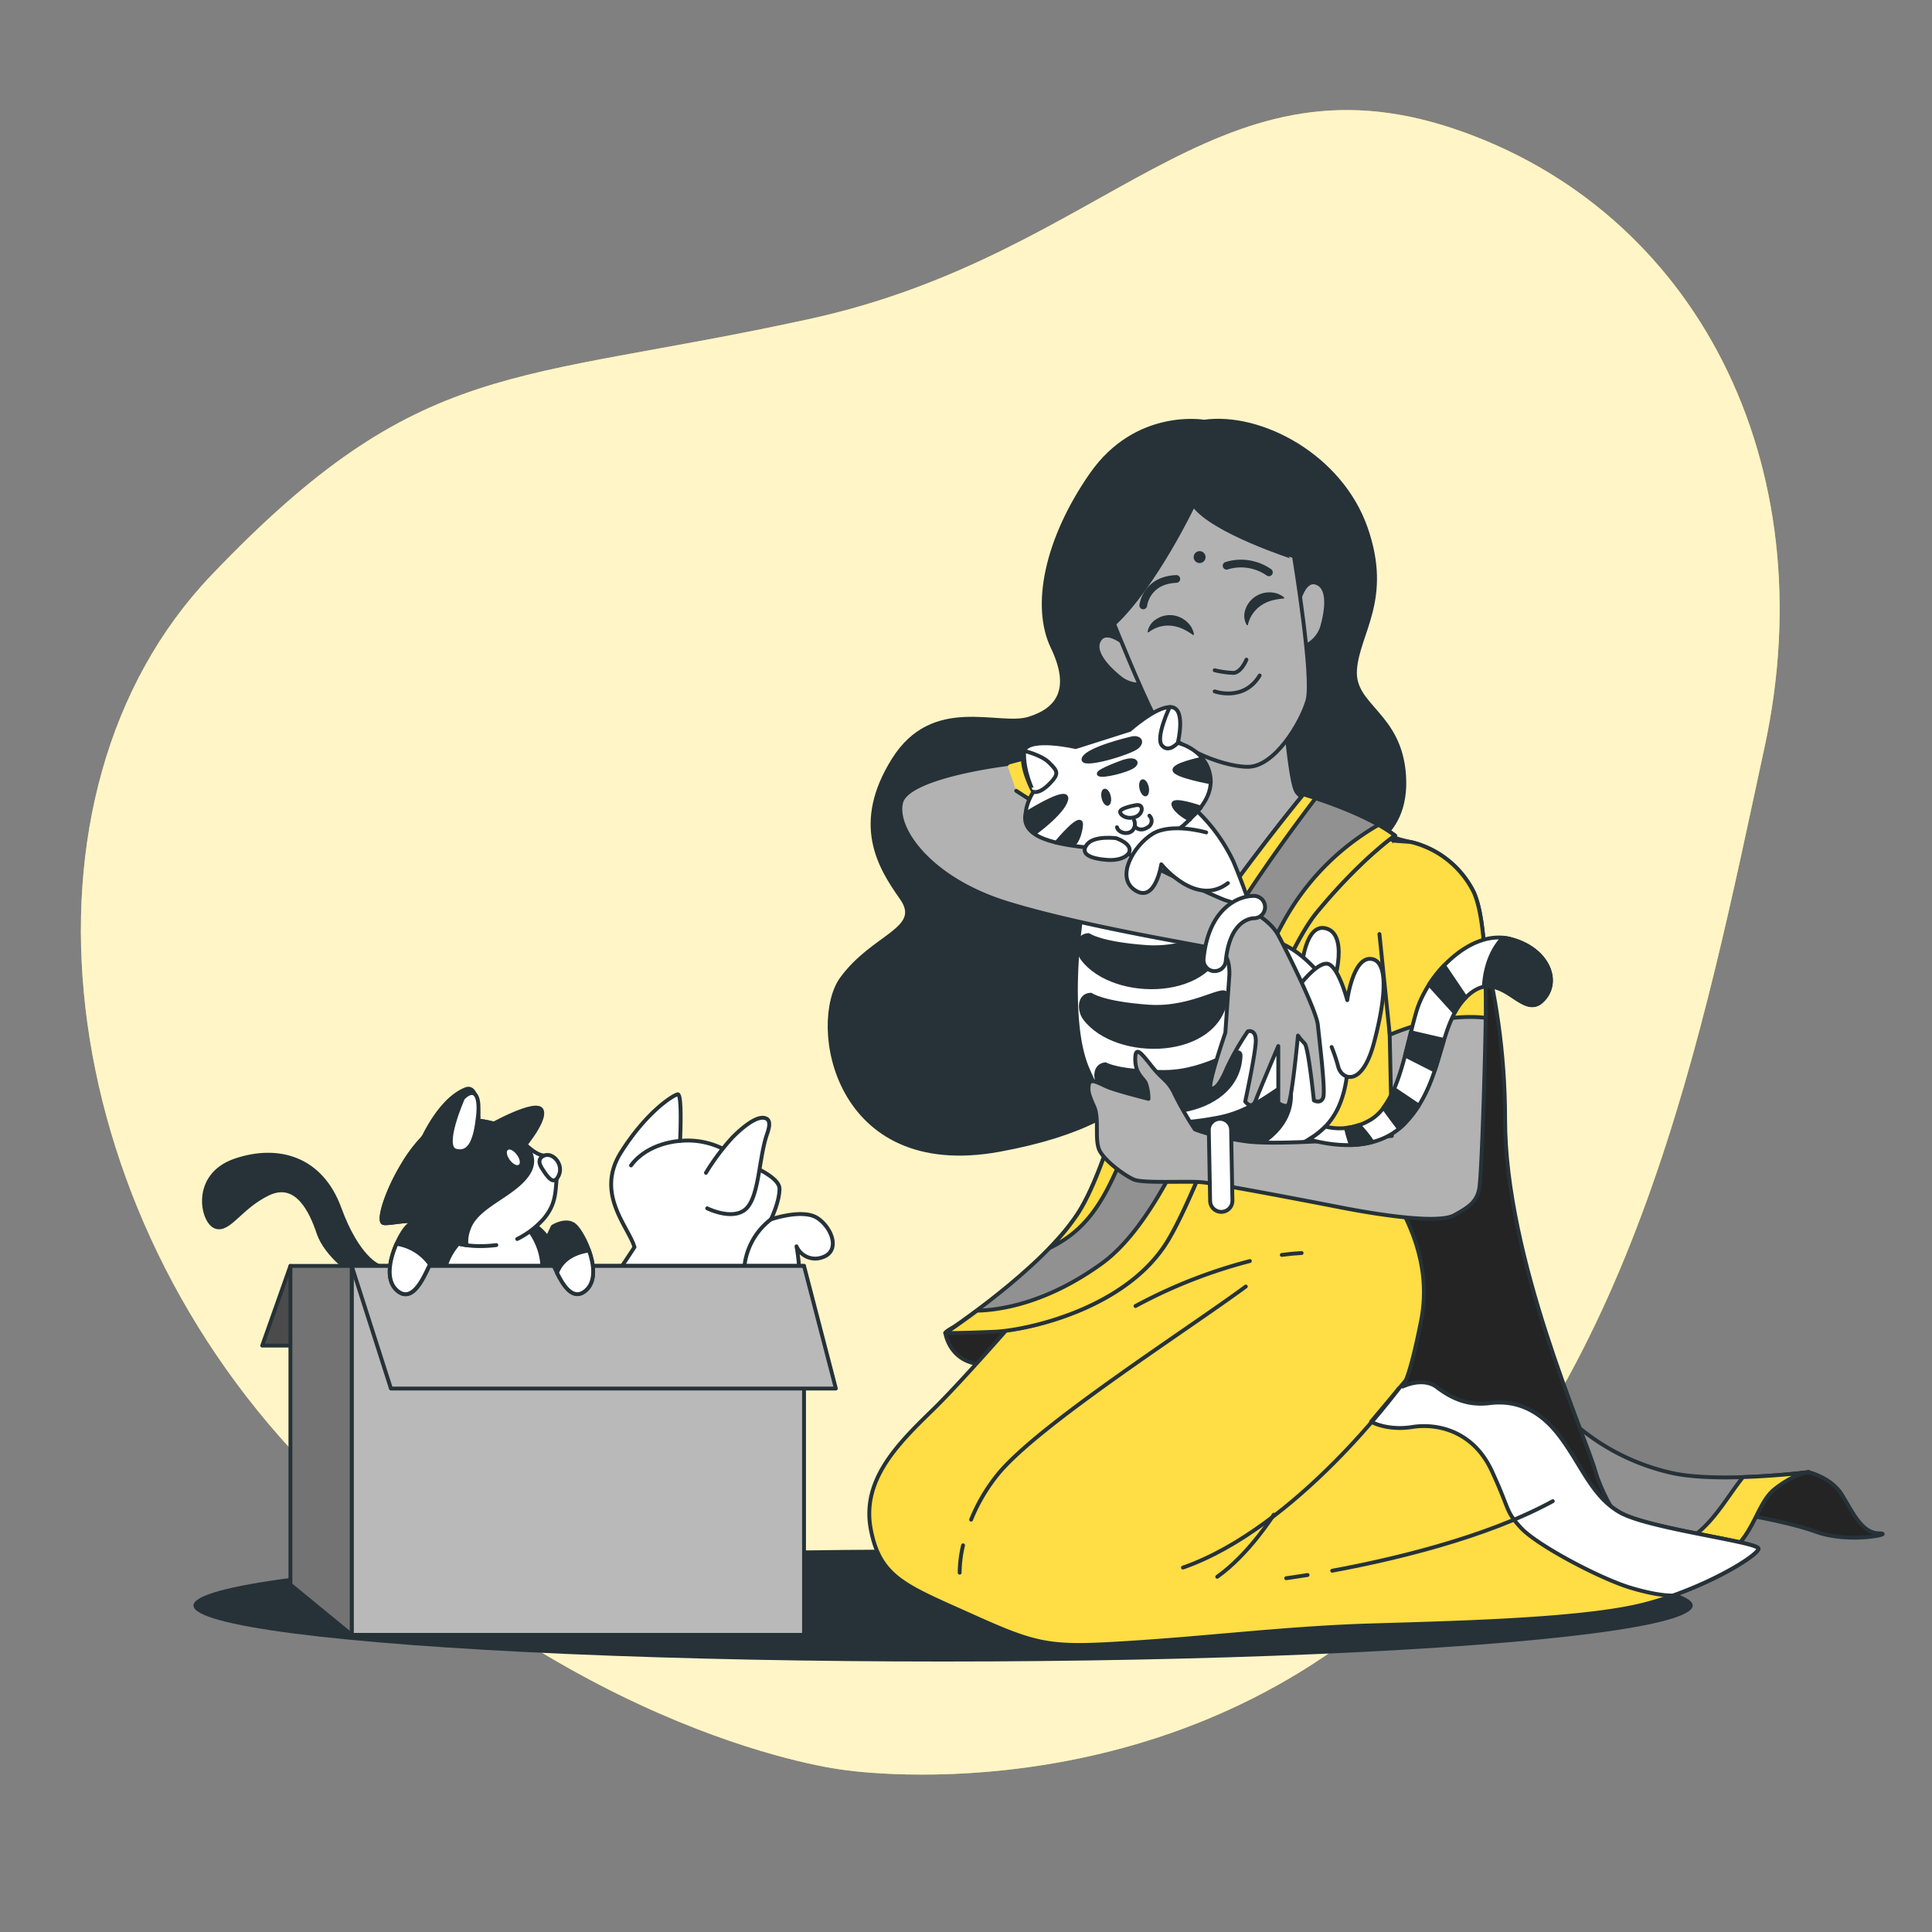 <svg xmlns="http://www.w3.org/2000/svg" viewBox="0 0 500 500"><rect x="0" y="0" width="500" height="500" fill="#808080" stroke="none"/><g id="freepik--background-simple--inject-24"><path d="M218,458s80,12.85,142.74-43.37,80-147.62,95.92-221.23S438.75,54.29,376.22,33.3s-89.57,32.39-166.7,49.25-100.59,9.5-154.8,66.28S13,313.27,81.69,381.75,218,458,218,458Z" style="fill:#FFDD44"></path><path d="M218,458s80,12.85,142.74-43.37,80-147.62,95.92-221.23S438.75,54.29,376.22,33.3s-89.57,32.39-166.7,49.25-100.59,9.5-154.8,66.28S13,313.27,81.69,381.75,218,458,218,458Z" style="fill:#fff;opacity:0.7"></path></g><g id="freepik--Floor--inject-24"><ellipse cx="244.07" cy="415.5" rx="194" ry="14.5" style="fill:#263238"></ellipse></g><g id="freepik--Character--inject-24"><path d="M468.11,381s5.84,1.37,8.58,5.83,5.15,10,9.61,10-7.55,2.74-16.13-.35-22.65-5.14-22.65-5.14S456.78,381.67,468.11,381Z" style="fill:#242424;stroke:#263238;stroke-linecap:round;stroke-linejoin:round"></path><path d="M422.46,401.23s12,6.18,21.62,2.4,10-14.07,15.11-18.19,8.92-4.46,8.92-4.46-24.37,3.09-36.38,0a57.43,57.43,0,0,1-22-10.64c-3.09-2.4-5.84-4.12-5.84-4.12s-1,11,4.12,20.94A33.27,33.27,0,0,0,422.46,401.23Z" style="fill:#919191;stroke:#263238;stroke-linecap:round;stroke-linejoin:round"></path><path d="M444.08,403.63c9.61-3.77,10-14.07,15.11-18.19,4.73-3.79,8.3-4.38,8.84-4.45-.84.1-8.39,1-16.93,1.28-4.07,5-7.41,11.62-13.59,15.84-10,6.84-22.27-2.28-22.27-2.28l-.23.28a31.66,31.66,0,0,0,7.45,5.12S434.47,407.41,444.08,403.63Z" style="fill:#FFDD44;stroke:#263238;stroke-linecap:round;stroke-linejoin:round"></path><path d="M378.52,228.92s11,24.71,11,60.75,20.59,81.35,23.34,91,11.67,20.59,11.67,20.59-23-2.4-36.73-9.61S355.07,379.25,355.07,359s-1.26-78.59-5.38-105.37,6.18-34.66,14.42-33.29S378.52,228.92,378.52,228.92Z" style="fill:#242424;stroke:#263238;stroke-linecap:round;stroke-linejoin:round"></path><path d="M468,381h0Z" style="fill:#FFDD44;stroke:#263238;stroke-linecap:round;stroke-linejoin:round"></path><path d="M244.66,344.94s1,8.24,10.64,8.24S269,339.1,270.06,336.7,246,342.53,244.66,344.94Z" style="fill:#242424;stroke:#263238;stroke-linecap:round;stroke-linejoin:round"></path><path d="M311.59,109.13s-17.51-3.09-29.18,13.73-15.1,34-10,44.62,1.72,16.13-6.18,18.53-24.71-5.83-35,10.64-3.78,27.46,2.06,35.7-7.21,9.61-15.45,20.94-2.06,52.17,40.85,44.28,45-26.77,47.71-44.28,16.13-31.58,30.89-30.89,27.12-5.49,26.09-21.63-13.39-17.85-12.7-27.46,9.27-18.19,2.75-36.72S326.35,107.07,311.59,109.13Z" style="fill:#263238;stroke:#263238;stroke-linecap:round;stroke-linejoin:round"></path><path d="M332.5,184.41s1.37,18.15,3.08,20.54,9.25,6.17,19.86,9.59,16.09,20.54,12.33,39.72-12,42.79-11,47.59,15.06,19.51,11,40S362,359.36,362,359.36s5.82-3.42,9.92-.34,8.22,4.8,13.7,4.11,12,.69,17.8,8.22,8.56,16.09,16.09,20.2,35.61,7.53,35.61,9.24-13.69,10.27-29.44,14.38S376,420,354.76,420.65s-40.4,3.08-61.63,4.45-24,1-41.43-6.85-24-9.93-26.36-22.59,7-22,16.09-30.82c8.37-8.09,39-42.45,42.8-51s6.84-15.41,8.56-20.2-6.51-26.36-10.62-41.09-1.37-24.3-1.37-24.3-18.49-6.85-25.33-16.44-2.06-12.67,9.24-15.41,20.2-2,26.36-2,15.41,3.08,17.12,3.08-1-10.27-1-10.27a38,38,0,0,0,12.66,2.74C326,189.89,332.5,184.41,332.5,184.41Z" style="fill:#FFDD44;stroke:#263238;stroke-linecap:round;stroke-linejoin:round"></path><path d="M335.58,205c-1.71-2.39-3.08-20.54-3.08-20.54s-6.5,5.48-12.67,5.48a38,38,0,0,1-12.66-2.74s2.73,10.27,1,10.27c-1.15,0-5.74-1.4-10.49-2.31-.34,5.49-1.58,36.45,13.15,40,12.09,2.88,23.32-12.33,30.79-26C338.52,207.53,336.39,206.09,335.58,205Z" style="fill:#b2b2b2;stroke:#263238;stroke-linecap:round;stroke-linejoin:round"></path><path d="M419.46,391.55c-7.53-4.11-10.27-12.67-16.09-20.2s-12.32-8.9-17.8-8.22-9.59-1-13.7-4.11c-3-2.27-7-1-8.84-.19a10.07,10.07,0,0,0,.8-1.62l-9,10.73s4.12,2.4,10.64,1.37,15.79,1,20.59,11.33,3.44,10.29,7.56,14.76,20.25,13,28.14,15.44c7,2.13,10.5,2.1,11.19,2.07,12.44-4.41,22.11-10.68,22.11-12.12C455.07,399.08,427,395.66,419.46,391.55Z" style="fill:#fff;stroke:#263238;stroke-linecap:round;stroke-linejoin:round"></path><path d="M251.32,393.29a46.24,46.24,0,0,1,6.79-11.57c10.11-12.65,49.13-37.57,64.3-48.77" style="fill:none;stroke:#263238;stroke-linecap:round;stroke-linejoin:round"></path><path d="M248.36,407a31.55,31.55,0,0,1,.88-7.07" style="fill:none;stroke:#263238;stroke-linecap:round;stroke-linejoin:round"></path><path d="M331.73,324.77c1.71-.23,3.43-.4,5.13-.49" style="fill:none;stroke:#263238;stroke-linecap:round;stroke-linejoin:round"></path><path d="M293.87,338a132,132,0,0,1,29.59-11.64" style="fill:none;stroke:#263238;stroke-linecap:round;stroke-linejoin:round"></path><path d="M362,359.36s-26.33,36-55.85,46.33" style="fill:none;stroke:#263238;stroke-linecap:round;stroke-linejoin:round"></path><path d="M329.66,392s-6.4,10.23-14.64,16.07" style="fill:none;stroke:#263238;stroke-linecap:round;stroke-linejoin:round"></path><path d="M344.78,406.5c14.56-2.69,39.42-8.34,57.08-18" style="fill:none;stroke:#263238;stroke-linecap:round;stroke-linejoin:round"></path><path d="M332.87,408.44s2.05-.27,5.53-.83" style="fill:none;stroke:#263238;stroke-linecap:round;stroke-linejoin:round"></path><path d="M361,216.22s-8.93,6.18-20.25,19.91S313,303.06,302.32,320.91s-36.73,23.34-45,23.68-12.7.35-12.7.35,25-16.48,34.32-30.89,14.42-46.69,28.15-67.62,30.2-40.85,30.2-40.85S352.78,210,361,216.22Z" style="fill:#919191;stroke:#263238;stroke-linecap:round;stroke-linejoin:round"></path><path d="M340.48,206.57c-1.93-.64-3.15-1-3.15-1s-16.47,19.91-30.2,40.85-18.88,53.2-28.15,67.62a59.67,59.67,0,0,1-7.32,8.93c9.27-4.48,13.63-11.61,18-21.75,5.46-12.6,21.13-50.82,30.84-66.24C327.69,223.6,336.41,211.91,340.48,206.57Z" style="fill:#FFDD44;stroke:#263238;stroke-linecap:round;stroke-linejoin:round"></path><path d="M302.32,320.91c10.64-17.85,27.12-71.05,38.45-84.78S361,216.22,361,216.22a40.56,40.56,0,0,0-4.26-2.74A64.85,64.85,0,0,0,331.94,239c-13.13,24-26.27,73.1-46.82,88-14.18,10.24-26.19,12.06-32.27,12.2-4.78,3.56-8.19,5.81-8.19,5.81s4.46,0,12.7-.35S291.68,338.76,302.32,320.91Z" style="fill:#FFDD44;stroke:#263238;stroke-linecap:round;stroke-linejoin:round"></path><path d="M335.58,157.71s1.37-8.22,5.14-6.85,2.39,8.22,1.37,11.64a8.22,8.22,0,0,1-4.45,4.79Z" style="fill:#b2b2b2;stroke:#263238;stroke-linecap:round;stroke-linejoin:round"></path><path d="M292.77,168.05s-5.91-5.87-8.17-2.56,2.85,8.07,5.69,10.25A8.19,8.19,0,0,0,296.7,177Z" style="fill:#b2b2b2;stroke:#263238;stroke-linecap:round;stroke-linejoin:round"></path><path d="M308.88,130.66s-9.93,20.88-20.55,30.81c0,0,6.85,17.12,10.62,24.31s17.12,12.67,24,12.67,13.7-11.3,15.41-17.12-3.42-37-3.42-37S313.67,137.51,308.88,130.66Z" style="fill:#b2b2b2;stroke:#263238;stroke-linecap:round;stroke-linejoin:round"></path><path d="M322.66,161.76a4.73,4.73,0,0,1-.36-4,6.4,6.4,0,0,1,2.48-3.3,6.66,6.66,0,0,1,3.85-1.16,7,7,0,0,1,1.93.31,6.42,6.42,0,0,1,1.77,1v.28a17.43,17.43,0,0,0-3.14.51,9.36,9.36,0,0,0-2.85,1.31,8.25,8.25,0,0,0-3.41,5.11Z" style="fill:#263238"></path><path d="M297,163.54a4.75,4.75,0,0,1,2.3-3.33,6.36,6.36,0,0,1,4-1,6.69,6.69,0,0,1,3.71,1.57,6.9,6.9,0,0,1,1.28,1.47,6.33,6.33,0,0,1,.71,1.91l-.17.22a18.25,18.25,0,0,0-2.75-1.63,9.74,9.74,0,0,0-3-.81,8.26,8.26,0,0,0-5.89,1.75Z" style="fill:#263238"></path><path d="M295.87,156.68s.68-6.51,8.56-6.85" style="fill:none;stroke:#263238;stroke-linecap:round;stroke-linejoin:round;stroke-width:2px"></path><path d="M317.44,146.41a12.62,12.62,0,0,1,10.95,1.71" style="fill:none;stroke:#263238;stroke-linecap:round;stroke-linejoin:round;stroke-width:2px"></path><path d="M314.36,173.46a24.32,24.32,0,0,0,4.79.68c2.05,0,3.42-3.42,3.42-3.42" style="fill:none;stroke:#263238;stroke-linecap:round;stroke-linejoin:round"></path><path d="M314.36,178.93s7.53,2.74,11.64-4.11" style="fill:none;stroke:#263238;stroke-linecap:round;stroke-linejoin:round"></path><path d="M312,144.18a1.54,1.54,0,1,1-1.54-1.54A1.54,1.54,0,0,1,312,144.18Z" style="fill:#263238"></path><path d="M336.83,250.76s.87-12.42,6.64-10.4,1.73,15.3,0,18.48S336.54,256,336.83,250.76Z" style="fill:#fff;stroke:#263238;stroke-linecap:round;stroke-linejoin:round"></path><path d="M307.38,207.74A44,44,0,0,1,319.22,223,166.06,166.06,0,0,1,326.15,243s6.93-.87,15.3,8.95,9.09,25.62,4.91,34.65c-7.22,15.59-30.6,12.41-42.15,11.54s-17.61-9.52-22.81-21.65-2.31-37.53-.58-44.46,2-12.41,0-19.34S293.24,198.21,307.38,207.74Z" style="fill:#fff;stroke:#263238;stroke-linecap:round;stroke-linejoin:round"></path><path d="M336.25,255.09s5.2-6.93,7.8-5.49,4.62,9.24,4.62,9.24,1.44-11,6.06-10.68,4,9.81.87,21.65-8.37,9.53-9.24,6.35a45,45,0,0,0-1.73-5.19" style="fill:#fff;stroke:#263238;stroke-linecap:round;stroke-linejoin:round"></path><path d="M281.73,242s3,2.25,15,3.09,20.53-6.41,20.05-2.6c-2,16-28.42,16.46-36.59,5.68C278.64,246.15,278.53,242.07,281.73,242Z" style="fill:#263238;stroke:#263238;stroke-linecap:round;stroke-linejoin:round"></path><path d="M282.31,257.43s3,2.25,15,3.09,20.53-6.41,20.06-2.6c-2,16-28.43,16.46-36.59,5.68C279.22,261.6,279.11,257.52,282.31,257.43Z" style="fill:#263238;stroke:#263238;stroke-linecap:round;stroke-linejoin:round"></path><path d="M286.1,275.43s3.13,2,15.14,2,20-7.88,19.81-4.06c-.83,16.09-27.15,18.5-36.08,8.34C283.32,279.81,282.91,275.75,286.1,275.43Z" style="fill:#263238;stroke:#263238;stroke-linecap:round;stroke-linejoin:round"></path><path d="M300,290.08s3.45,1.41,15.25-.84,18.22-11.43,18.73-7.63c2.14,16-23.29,23.18-33.93,14.84C298.07,294.9,296.92,291,300,290.08Z" style="fill:#263238;stroke:#263238;stroke-linecap:round;stroke-linejoin:round"></path><path d="M359.21,247.07l1,46.9s-28.76,2.74-38,1.37-13-3.08-13-3.08a82,82,0,0,1-5.14-8.9c-1.71-3.77-3.08-3.77-5.82-7.19s-4.45-5.82-4.45-2.06,2.06,4.8,2.74,6.17a11.93,11.93,0,0,1,.69,4.1s-8.22-2.05-10.62-3.08-4.45-2.39-4.79-.68,0,2.74,1.37,5.82,0,8.56,1.37,11.3,6.5,6.5,8.9,7.53,13.7.34,17.46.68,23.63,4.11,35.95,6.51,25.68,4.11,29.45,2.05,5.82-3.42,6.5-6.84,1.71-38.35,1.71-47.94-.34-22.59-3.08-28.76a24.58,24.58,0,0,0-16.09-13c-6.51-1.37-4.35-1.74-4.35-1.74" style="fill:#b2b2b2;stroke:#263238;stroke-linecap:round;stroke-linejoin:round"></path><path d="M357,241.74l2.67,26.07c4.24-1.8,13.8-5.25,23.55-4.52l1.3.12c0-1.45,0-2.7,0-3.68,0-9.58-.34-22.59-3.08-28.76a24.58,24.58,0,0,0-16.09-13c-1-.2-4-.27-4.63-.43" style="fill:#FFDD44;stroke:#263238;stroke-linecap:round;stroke-linejoin:round"></path><path d="M316.07,313.63a2.89,2.89,0,0,1-2.89-2.83l-.34-18.14a2.89,2.89,0,1,1,5.77-.11l.34,18.14a2.88,2.88,0,0,1-2.83,2.94Z" style="fill:#fff;stroke:#263238;stroke-linecap:round;stroke-linejoin:round"></path><path d="M260.6,197.76s-25.68,3.09-27.39,9.93,7.53,19.86,27.39,26,50.67,11,54.44,12,3.08,7.19,3.08,7.19l-1,14.38s-4.79,14-3.76,14.38,2.39-1,4.11-5.14a67.23,67.23,0,0,1,5.47-9.59s2.06-.68,2.06,2.4-2.74,15.75-2.74,15.75,1.71,2.4,2.74-.34,5.82-14,5.82-14v14.72s1.37,1,2.4.69S335.92,268,335.92,268a15,15,0,0,0,1.72,2.05c1,1,2.39,14.73,2.39,14.73s1.72,1,2.4-.69-1-15.06-1.37-18.83-8.22-19.51-10.27-23.28-7.53-7.19-13.35-8.9c-3.62-1.06-39-18.15-54.44-28.42" style="fill:#b2b2b2;stroke:#263238;stroke-linecap:round;stroke-linejoin:round"></path><path d="M314.36,251.32h-.29a2.9,2.9,0,0,1-2.59-3.16c1.29-13.24,9.2-16.47,13.26-16.29a2.89,2.89,0,0,1-.18,5.77c-.68,0-6.29.36-7.33,11.09A2.88,2.88,0,0,1,314.36,251.32Z" style="fill:#fff;stroke:#263238;stroke-linecap:round;stroke-linejoin:round"></path><path d="M288.68,219.68c-6.17,0-19.52-1-22.26-5.14s1-9.59,1-9.59-3.77-6.84-2.4-10.61,13.36-1,13.36-1l14-4.45S299,183,302.71,183s2.06,9.25,2.06,9.25,6.5,1.37,8.22,7.53-3.43,10.61-5.82,13-4.11,2.74-4.11,2.74" style="fill:#fff;stroke:#263238;stroke-linecap:round;stroke-linejoin:round"></path><path d="M294,208.37s-4.48.75-4.11,1.87,2.24,1.87,4.11,1.12S296.1,208,294,208.37Z" style="fill:#fff;stroke:#263238;stroke-linecap:round;stroke-linejoin:round"></path><path d="M287.47,206.06c.27,1.21-.05,2.3-.7,2.45s-1.4-.72-1.67-1.93,0-2.31.7-2.45S287.21,204.85,287.47,206.06Z" style="fill:#263238"></path><path d="M297.29,203.63c.26,1.21-.05,2.3-.71,2.45s-1.4-.72-1.67-1.93,0-2.31.71-2.45S297,202.42,297.29,203.63Z" style="fill:#263238"></path><path d="M293.5,212.26a2.53,2.53,0,0,1-.43,2.69c-1.13,1.13-3.54.71-4-.85" style="fill:none;stroke:#263238;stroke-linecap:round;stroke-linejoin:round"></path><path d="M293.92,214.1s1.13,1.28,3.12,0a1.86,1.86,0,0,0,.42-3" style="fill:none;stroke:#263238;stroke-linecap:round;stroke-linejoin:round"></path><path d="M292.65,191.16s-11,2.55-12.18,5.1,12.18-1.42,13.88-3S294.49,190.6,292.65,191.16Z" style="fill:#263238;stroke:#263238;stroke-linecap:round;stroke-linejoin:round"></path><path d="M290.81,197.11s-7.23,2.55-6.38,3.26,7.51-1,8.92-2.13S293.35,196.26,290.81,197.11Z" style="fill:#263238;stroke:#263238;stroke-linecap:round;stroke-linejoin:round"></path><path d="M265.46,210.56s11.19-7.08,10.48-3.68-8.21,8.78-8.21,8.78A4.39,4.39,0,0,1,265.46,210.56Z" style="fill:#263238;stroke:#263238;stroke-linecap:round;stroke-linejoin:round"></path><path d="M273.39,218.07s6.8-8.22,6.37-4.39-2,4.95-2,4.95S273.81,218.07,273.39,218.07Z" style="fill:#263238;stroke:#263238;stroke-linecap:round;stroke-linejoin:round"></path><path d="M310.91,196.4s-7.5,1.56-6.94,3,9.07,3,9.07,3S313.46,198.38,310.91,196.4Z" style="fill:#263238;stroke:#263238;stroke-linecap:round;stroke-linejoin:round"></path><path d="M310.77,209s-7.65-2.69-7.08-.7,4.25,3.82,4.25,3.82S309.78,210.14,310.77,209Z" style="fill:#263238;stroke:#263238;stroke-linecap:round;stroke-linejoin:round"></path><path d="M265.05,194.34s4.45,1,6.51,3.08,2.74,2.74,0,5.48-4.11,2-4.11,2S264.71,199.48,265.05,194.34Z" style="fill:#fff;stroke:#263238;stroke-linecap:round;stroke-linejoin:round"></path><path d="M302.71,183s-3.76,7.88-2,9.93,4.11-.68,4.11-.68S307.17,182.7,302.71,183Z" style="fill:#fff;stroke:#263238;stroke-linecap:round;stroke-linejoin:round"></path><path d="M288.91,216.93s-5.62-.75-7.5,1.5,0,3.75,5.25,4.12S295.2,219.34,288.91,216.93Z" style="fill:#fff;stroke:#263238;stroke-linecap:round;stroke-linejoin:round"></path><path d="M312.16,215.43s-9-2.63-13.87.37-9.75,11.25-4.5,14.62,6.75-6.74,6.75-6.74,9,11.24,17.24,4.87" style="fill:#fff;stroke:#263238;stroke-linecap:round;stroke-linejoin:round"></path><path d="M390.82,243c-10.1-2.6-21.36,8.95-24.25,18.77s-4.62,23.67-11.84,28A15.47,15.47,0,0,1,343,291.56a19.41,19.41,0,0,1-4.29,3.32c6.12,1.7,17.66,3.48,25-4.28,10.4-11,8.09-26,16.46-33.2s13.57,6.35,18.76,1.73S400.93,245.56,390.82,243Z" style="fill:#fff;stroke:#263238;stroke-linecap:round;stroke-linejoin:round"></path><path d="M367.16,286.11l-6.39-4.3a23.12,23.12,0,0,1-2.73,4.84c1.29,1.84,2.91,4,4,5.42a16.78,16.78,0,0,0,1.59-1.47A29.31,29.31,0,0,0,367.16,286.11Z" style="fill:#263238;stroke:#263238;stroke-linecap:round;stroke-linejoin:round"></path><path d="M390.82,243a11.31,11.31,0,0,0-1.89-.32c-3.78,4-4.72,9.35-4.91,12.72,6.2-1.21,10.54,7.63,14.88,3.77C404.1,254.51,400.93,245.56,390.82,243Z" style="fill:#263238;stroke:#263238;stroke-linecap:round;stroke-linejoin:round"></path><path d="M351.65,291.17a15.28,15.28,0,0,1-3.31.74,37.58,37.58,0,0,0,1.24,4.33l0,.09a23.93,23.93,0,0,0,5.6-.79A28.54,28.54,0,0,0,351.65,291.17Z" style="fill:#263238;stroke:#263238;stroke-linecap:round;stroke-linejoin:round"></path><path d="M365.13,267.15c-.49,2-1,4-1.5,6l7.67,3.9c.9-2.7,1.62-5.38,2.4-7.91Z" style="fill:#263238;stroke:#263238;stroke-linecap:round;stroke-linejoin:round"></path><path d="M369.84,254.77l6.63,7.3a16.93,16.93,0,0,1,2.85-3.9l-5.61-8.32A33.63,33.63,0,0,0,369.84,254.77Z" style="fill:#263238;stroke:#263238;stroke-linecap:round;stroke-linejoin:round"></path><path d="M361,216.73l0-.51S360.29,216.35,361,216.73Z" style="fill:#fff;stroke:#263238;stroke-linecap:round;stroke-linejoin:round"></path></g><g id="freepik--Box--inject-24"><path d="M98,327.62s-5.39-1.9-10.15-14.91-15.86-16.17-27-12.37-8.56,15.86-5.07,17.13,6.34-5.07,13.64-8.56,11.1,4.44,13,10.15S92,331.11,96.1,331.11,99,330.8,98,327.62Z" style="fill:#263238;stroke:#263238;stroke-linecap:round;stroke-linejoin:round"></path><path d="M101.81,332.7s1-12.05,10.78-18.72,26.33,1,29.5,7a35,35,0,0,1,3.49,13Z" style="fill:#263238;stroke:#263238;stroke-linecap:round;stroke-linejoin:round"></path><path d="M120.93,319.57s-5.48,4.22-5.9,10.12,16.45,6.75,21.93,4.64,4.21-13.49-3-19S120.93,319.57,120.93,319.57Z" style="fill:#fff;stroke:#263238;stroke-linecap:round;stroke-linejoin:round"></path><path d="M211.57,315.25c-3.81-2.54-12.06.32-12.06.32s2.22-4.44,2.22-7.93-9.83-7-9.83-7A20.33,20.33,0,0,0,176,295.27s.63-12.37-.64-12.06-7.93,4.44-14.59,14.91,1.37,18.78,3.28,24.17c0,.16.11.3.16.45-1.55,2.4-3.78,5.78-5.17,7.64-1.74,2.32,13.2,1.14,20.62.42h26.47a9.8,9.8,0,0,0,.64-3.18,41.7,41.7,0,0,0-.64-5.07,5.29,5.29,0,0,0,6.67,2.85C217.59,323.82,215.37,317.79,211.57,315.25Z" style="fill:#fff;stroke:#263238;stroke-linecap:round;stroke-linejoin:round"></path><path d="M199.51,315.57a17.65,17.65,0,0,0-6.94,13.27" style="fill:none;stroke:#263238;stroke-linecap:round;stroke-linejoin:round"></path><path d="M182.7,303.52a57.89,57.89,0,0,1,6.86-9.16c1.47-1.48,6.24-6.11,8.75-4.88,1.56.77.31,3.58-.07,4.84-1.9,6.34-1.9,15.86-5.39,18.71s-9.83-.32-9.83-.32" style="fill:#fff;stroke:#263238;stroke-linecap:round;stroke-linejoin:round"></path><path d="M176,295.27s-8.25.31-12.69,6.34" style="fill:none;stroke:#263238;stroke-linecap:round;stroke-linejoin:round"></path><rect x="91.02" y="327.62" width="117.06" height="95.48" style="fill:#b9b9b9;stroke:#263238;stroke-linecap:round;stroke-linejoin:round"></rect><polygon points="75.16 327.62 67.86 348.24 80.55 348.24 75.16 327.62" style="fill:#4b4b4b;stroke:#263238;stroke-linecap:round;stroke-linejoin:round"></polygon><polygon points="91.02 327.62 75.16 327.62 75.16 410.1 91.02 423.11 91.02 327.62" style="fill:#737373;stroke:#263238;stroke-linecap:round;stroke-linejoin:round"></polygon><polygon points="91.02 327.62 101.17 359.35 216.32 359.35 208.08 327.62 91.02 327.62" style="fill:#b9b9b9;stroke:#263238;stroke-linecap:round;stroke-linejoin:round"></polygon><path d="M126.55,291.46s12.37-7,13.64-4.12-6,11.1-6,11.1Z" style="fill:#263238;stroke:#263238;stroke-linecap:round;stroke-linejoin:round"></path><path d="M128.45,322.23c-13,1.59-17.13-4.44-19.66-5.71s-7.93.32-9.52,0,.63-7.93,5.07-15.23a37.78,37.78,0,0,1,9.52-10.78s7.93-1.59,14,.32,9.2,7.93,13,8.24,3.48,2.86,3.17,6.35-.32,6.34-3.17,9.83a22.36,22.36,0,0,1-7,5.4" style="fill:#fff;stroke:#263238;stroke-linecap:round;stroke-linejoin:round"></path><path d="M113.86,290.51a37.78,37.78,0,0,0-9.52,10.78c-4.44,7.3-6.66,14.91-5.07,15.23s7-1.27,9.52,0c1.94,1,4.84,4.73,11.94,5.73a9,9,0,0,1,.63-4.36c2.1-5.9,11.38-8.43,15.17-13.92S134,294.7,134,294.7l0-.18a18,18,0,0,0-6.16-3.69C121.79,288.92,113.86,290.51,113.86,290.51Z" style="fill:#263238;stroke:#263238;stroke-linecap:round;stroke-linejoin:round"></path><path d="M108.27,297.27s4.62-12.31,12.25-15.37C125,280.09,123.7,295,123.7,295" style="fill:#263238;stroke:#263238;stroke-linecap:round;stroke-linejoin:round"></path><path d="M140.83,299.07s-2.23.64-.64,3.18,3.17,4.75,4.44,1.9S143.05,298.12,140.83,299.07Z" style="fill:#fff;stroke:#263238;stroke-linecap:round;stroke-linejoin:round"></path><path d="M119.82,284.19s-5.64,12.66-1.83,13.62,5.07-3.18,5.71-8.89S122.67,281.33,119.82,284.19Z" style="fill:#fff;stroke:#263238;stroke-linecap:round;stroke-linejoin:round"></path><path d="M133.76,298.85c.78,1,1,2.21.51,2.58s-1.55-.18-2.33-1.23-1-2.21-.51-2.59S133,297.79,133.76,298.85Z" style="fill:#fff"></path><path d="M116.72,323.82l-5.4-6.35s-3.49-2.22-5.71-.31S98,329.84,102.76,334s7.93-6.35,8.88-7.3l1-.95" style="fill:#263238;stroke:#263238;stroke-linecap:round;stroke-linejoin:round"></path><path d="M111.28,327.24a12.9,12.9,0,0,0-8.65-5.34c-1.79,4-2.93,9.42.13,12.07C107,337.67,110,329.62,111.28,327.24Z" style="fill:#fff;stroke:#263238;stroke-linecap:round;stroke-linejoin:round"></path><path d="M140.22,323.45l2.83-6s3.49-2.22,5.71-.31,7.61,12.68,2.85,16.81-7.93-6.35-8.88-7.3l-.95-.95" style="fill:#263238;stroke:#263238;stroke-linecap:round;stroke-linejoin:round"></path><path d="M152.43,323.62c-5.13.79-7.36,3.33-8.28,5.79,1.56,3.15,4.12,7.46,7.46,4.56C154.25,331.68,153.76,327.35,152.43,323.62Z" style="fill:#fff;stroke:#263238;stroke-linecap:round;stroke-linejoin:round"></path></g></svg>